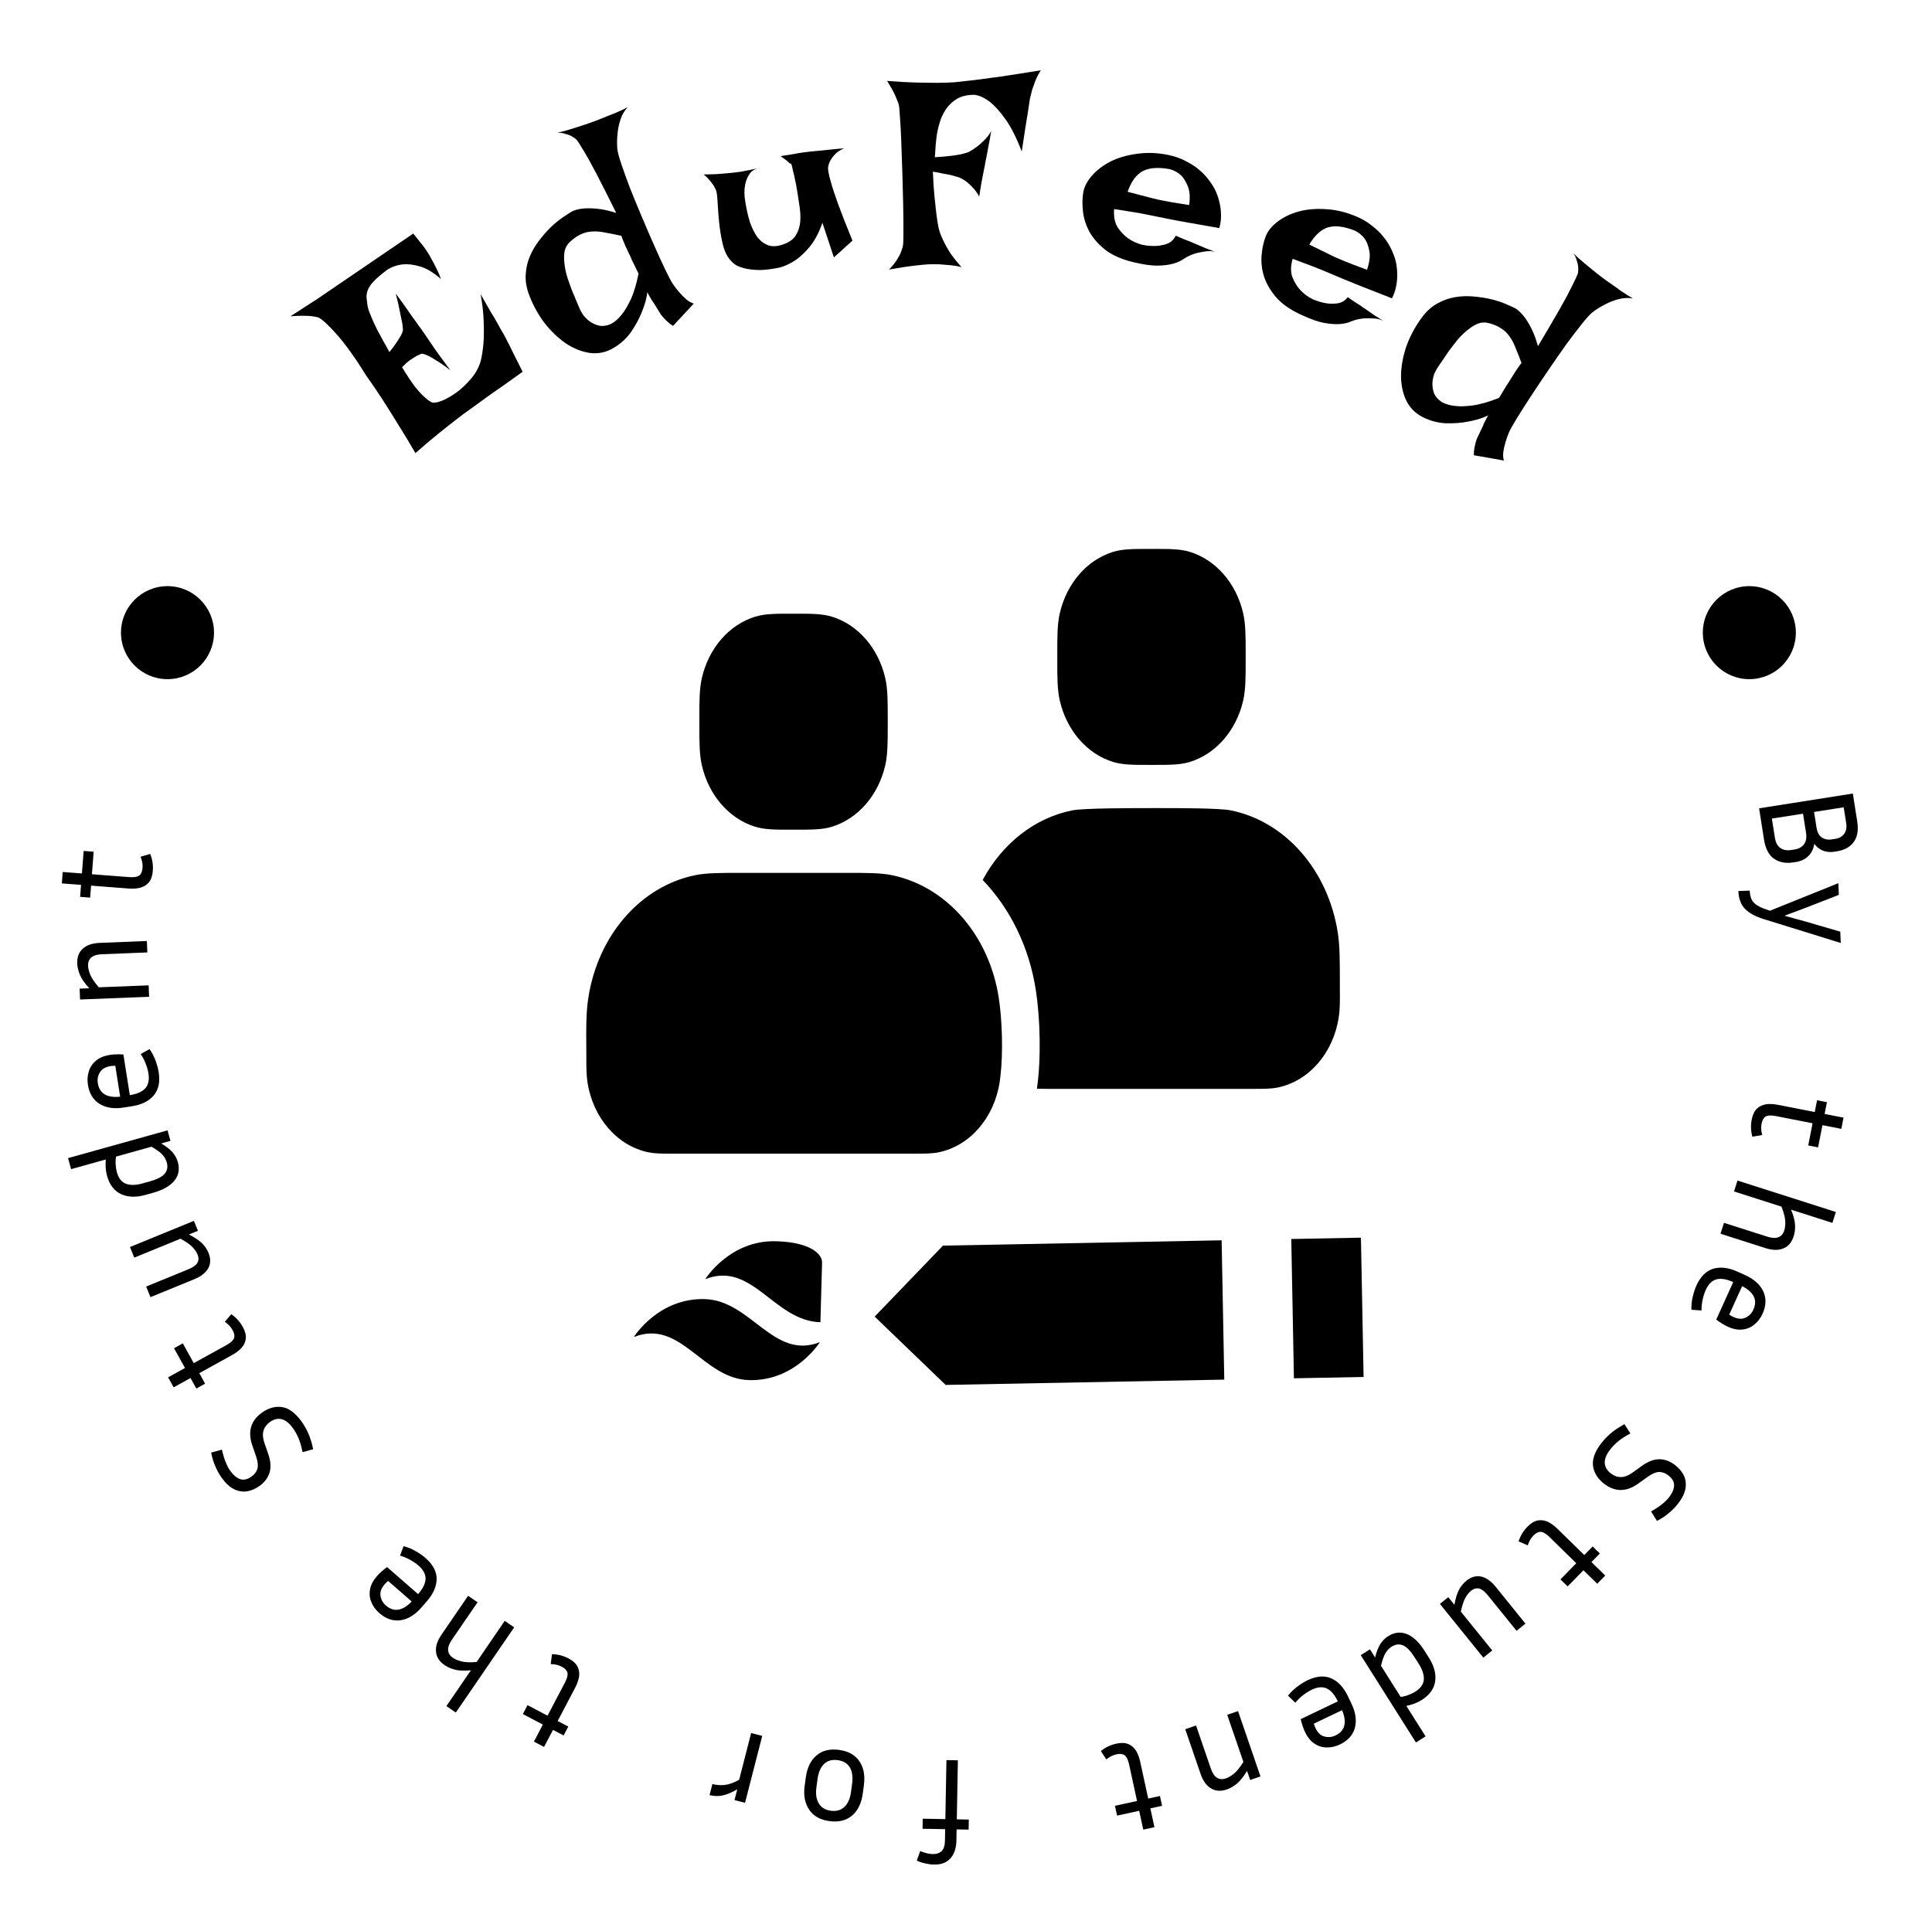 <svg width="79" height="78" viewBox="0 0 79 78" fill="none" xmlns="http://www.w3.org/2000/svg">
<path d="M11.877 12.934C12.315 12.653 12.677 12.42 12.964 12.233C13.253 12.037 13.486 11.878 13.664 11.756L14.152 11.423L16.897 9.552C16.993 9.667 17.084 9.78 17.169 9.892C17.257 9.995 17.33 10.089 17.389 10.175C17.46 10.279 17.521 10.376 17.574 10.466C17.627 10.557 17.68 10.655 17.735 10.762C17.781 10.856 17.832 10.956 17.886 11.063C17.941 11.17 17.989 11.286 18.029 11.411C17.717 11.138 17.429 10.966 17.164 10.894C16.906 10.819 16.676 10.791 16.474 10.812C16.239 10.837 16.024 10.911 15.83 11.035C15.587 11.219 15.405 11.374 15.284 11.501C15.164 11.628 15.083 11.747 15.041 11.856C14.999 11.966 14.981 12.072 14.989 12.175C14.998 12.268 15.01 12.372 15.026 12.487C15.039 12.586 15.083 12.723 15.157 12.897C15.214 13.047 15.303 13.243 15.423 13.485C15.549 13.723 15.716 14.027 15.924 14.398C16.056 14.236 16.157 14.1 16.226 13.99C16.301 13.876 16.358 13.782 16.399 13.71C16.441 13.627 16.467 13.559 16.477 13.508C16.477 13.454 16.467 13.361 16.45 13.23C16.428 13.119 16.397 12.969 16.358 12.779C16.325 12.586 16.267 12.329 16.183 12.008C16.388 12.282 16.555 12.514 16.685 12.705C16.811 12.889 16.916 13.037 17.002 13.15C17.094 13.285 17.171 13.39 17.231 13.466L17.47 13.816C17.558 13.945 17.677 14.12 17.828 14.341C17.98 14.552 18.176 14.819 18.414 15.142C18.186 14.965 17.997 14.833 17.847 14.746C17.7 14.648 17.582 14.581 17.493 14.542C17.389 14.496 17.308 14.47 17.251 14.464C17.199 14.481 17.133 14.509 17.051 14.547C16.979 14.587 16.891 14.642 16.787 14.713C16.688 14.78 16.573 14.882 16.44 15.017C16.652 15.367 16.835 15.643 16.99 15.843C17.146 16.033 17.278 16.173 17.384 16.262C17.502 16.37 17.602 16.437 17.683 16.463C17.776 16.481 17.918 16.452 18.108 16.375C18.295 16.293 18.491 16.178 18.695 16.029C18.902 15.87 19.095 15.685 19.274 15.473C19.453 15.261 19.581 15.025 19.656 14.767C19.706 14.562 19.743 14.321 19.769 14.042C19.787 13.805 19.791 13.52 19.779 13.186C19.773 12.848 19.731 12.463 19.652 12.031C19.816 12.324 19.955 12.567 20.068 12.759C20.183 12.942 20.273 13.092 20.336 13.211C20.411 13.348 20.469 13.453 20.509 13.525C20.559 13.598 20.621 13.709 20.695 13.857C20.762 13.982 20.849 14.156 20.957 14.38C21.066 14.593 21.204 14.867 21.37 15.204C21.086 15.407 20.817 15.599 20.563 15.781C20.305 15.957 20.08 16.115 19.888 16.255C19.659 16.42 19.448 16.573 19.256 16.713C19.053 16.851 18.835 17.013 18.602 17.199C18.396 17.358 18.154 17.55 17.876 17.775C17.604 17.997 17.308 18.248 16.987 18.53C16.733 18.091 16.486 17.684 16.248 17.307C16.011 16.92 15.799 16.583 15.613 16.296C15.393 15.96 15.183 15.653 14.985 15.375C14.534 14.648 14.132 14.086 13.78 13.687C13.427 13.289 13.172 13.054 13.015 12.981C12.949 12.963 12.861 12.947 12.752 12.931C12.663 12.92 12.546 12.914 12.402 12.913C12.258 12.913 12.083 12.92 11.877 12.934Z" fill="black"/>
<path d="M24.265 4.975C24.398 4.927 24.54 4.871 24.69 4.808C24.82 4.753 24.969 4.694 25.136 4.632C25.307 4.56 25.483 4.478 25.662 4.386C25.529 4.531 25.431 4.701 25.369 4.897C25.306 5.092 25.267 5.278 25.253 5.454C25.229 5.665 25.225 5.876 25.242 6.087C25.254 6.211 25.309 6.418 25.406 6.707C25.501 6.99 25.62 7.319 25.762 7.695C25.911 8.067 26.072 8.459 26.245 8.87C26.419 9.281 26.588 9.673 26.754 10.047C26.916 10.414 27.065 10.738 27.2 11.02C27.335 11.302 27.437 11.496 27.507 11.604C27.592 11.73 27.681 11.845 27.774 11.951C27.855 12.046 27.947 12.141 28.05 12.234C28.151 12.32 28.258 12.381 28.369 12.414L27.52 13.329C27.433 13.276 27.356 13.216 27.287 13.149C27.221 13.088 27.165 13.031 27.118 12.978C27.059 12.914 27.013 12.853 26.98 12.794C26.932 12.718 26.881 12.634 26.826 12.544C26.77 12.447 26.712 12.359 26.654 12.278C26.6 12.188 26.556 12.114 26.523 12.055C26.491 11.996 26.475 11.959 26.476 11.942C26.477 11.925 26.462 12.005 26.431 12.179C26.396 12.347 26.328 12.557 26.225 12.81C26.126 13.053 25.984 13.311 25.8 13.582C25.613 13.846 25.371 14.065 25.073 14.239C24.769 14.416 24.445 14.48 24.102 14.431C23.765 14.379 23.439 14.246 23.123 14.033C22.805 13.812 22.512 13.528 22.244 13.181C21.981 12.825 21.773 12.437 21.62 12.017C21.519 11.737 21.478 11.468 21.498 11.21C21.515 10.944 21.573 10.698 21.671 10.472C21.773 10.235 21.9 10.02 22.052 9.827C22.208 9.624 22.367 9.444 22.526 9.288C22.693 9.129 22.855 8.997 23.012 8.89C23.169 8.784 23.296 8.702 23.392 8.645C23.513 8.586 23.662 8.548 23.84 8.529C23.994 8.512 24.18 8.515 24.399 8.535C24.624 8.553 24.89 8.611 25.197 8.707C24.867 8.04 24.599 7.508 24.391 7.111C24.181 6.708 24.012 6.404 23.886 6.199C23.742 5.953 23.636 5.788 23.568 5.704C23.505 5.65 23.432 5.6 23.348 5.555C23.277 5.52 23.192 5.492 23.094 5.469C22.999 5.436 22.897 5.422 22.787 5.429C22.979 5.388 23.16 5.34 23.331 5.284C23.501 5.228 23.657 5.179 23.8 5.135C23.963 5.082 24.118 5.029 24.265 4.975ZM23.302 9.893C23.192 9.996 23.12 10.123 23.087 10.274C23.061 10.422 23.058 10.588 23.08 10.773C23.098 10.951 23.136 11.136 23.194 11.33C23.255 11.514 23.318 11.693 23.384 11.867C23.453 12.031 23.516 12.182 23.574 12.319C23.632 12.456 23.675 12.558 23.704 12.627C23.721 12.668 23.76 12.74 23.82 12.844C23.884 12.938 23.971 13.03 24.082 13.121C24.189 13.204 24.317 13.268 24.464 13.31C24.618 13.35 24.791 13.33 24.982 13.249C25.134 13.169 25.279 13.043 25.416 12.873C25.539 12.724 25.663 12.519 25.786 12.257C25.914 11.986 26.022 11.63 26.11 11.189C26.004 10.976 25.917 10.799 25.85 10.658C25.789 10.514 25.737 10.399 25.692 10.313C25.642 10.213 25.604 10.132 25.578 10.07L25.513 9.916C25.496 9.875 25.477 9.831 25.457 9.783C25.437 9.735 25.421 9.689 25.411 9.645C25.161 9.589 24.941 9.545 24.75 9.512C24.563 9.47 24.387 9.456 24.223 9.468C24.063 9.471 23.909 9.508 23.762 9.578C23.618 9.639 23.465 9.744 23.302 9.893Z" fill="black"/>
<path d="M28.772 7.135C28.969 7.133 29.138 7.129 29.281 7.123C29.43 7.108 29.557 7.098 29.662 7.092C29.781 7.083 29.885 7.073 29.974 7.063C30.063 7.052 30.166 7.039 30.284 7.023C30.483 6.99 30.759 6.934 31.115 6.855C30.901 6.883 30.744 6.971 30.645 7.12C30.552 7.26 30.492 7.413 30.465 7.577C30.429 7.774 30.431 7.994 30.473 8.235C30.523 8.559 30.589 8.849 30.671 9.105C30.759 9.353 30.865 9.559 30.989 9.723C31.12 9.879 31.27 9.985 31.441 10.041C31.61 10.091 31.811 10.073 32.044 9.988C32.277 9.903 32.442 9.782 32.539 9.626C32.642 9.461 32.703 9.274 32.722 9.066C32.739 8.85 32.725 8.614 32.681 8.358C32.644 8.1 32.601 7.832 32.553 7.553C32.496 7.277 32.453 7.081 32.422 6.966C32.397 6.842 32.377 6.762 32.363 6.727C32.348 6.693 32.334 6.68 32.321 6.69C32.307 6.693 32.285 6.679 32.255 6.647C32.235 6.621 32.207 6.596 32.172 6.573C32.145 6.548 32.109 6.521 32.065 6.492C32.02 6.456 31.971 6.42 31.918 6.385C32.109 6.354 32.278 6.328 32.425 6.305C32.578 6.275 32.706 6.252 32.81 6.239C32.928 6.223 33.031 6.209 33.12 6.199C33.202 6.19 33.31 6.18 33.444 6.168C33.556 6.16 33.701 6.146 33.879 6.125C34.056 6.105 34.268 6.084 34.515 6.065C34.355 6.135 34.231 6.217 34.144 6.311C34.056 6.404 33.991 6.493 33.947 6.578C33.898 6.671 33.868 6.768 33.858 6.869C33.861 6.997 33.9 7.186 33.973 7.437C34.033 7.66 34.132 7.962 34.27 8.343C34.408 8.725 34.604 9.224 34.857 9.84L34.098 10.528L33.629 9.11C33.49 9.51 33.32 9.832 33.12 10.077C32.925 10.314 32.734 10.496 32.548 10.625C32.328 10.775 32.107 10.881 31.884 10.941C31.585 11.002 31.323 11.036 31.097 11.043C30.877 11.042 30.684 11.024 30.518 10.99C30.352 10.955 30.213 10.907 30.102 10.846C29.997 10.777 29.914 10.703 29.852 10.624C29.714 10.463 29.612 10.24 29.547 9.958C29.481 9.668 29.434 9.378 29.405 9.088C29.376 8.791 29.355 8.518 29.343 8.271C29.33 8.023 29.308 7.857 29.276 7.772C29.248 7.71 29.212 7.641 29.166 7.567C29.124 7.507 29.073 7.442 29.013 7.371C28.951 7.292 28.871 7.213 28.772 7.135Z" fill="black"/>
<path d="M36.273 3.309C36.719 3.346 37.109 3.368 37.444 3.375C37.785 3.383 38.075 3.387 38.313 3.387C38.588 3.387 38.826 3.379 39.026 3.364C39.234 3.342 39.506 3.312 39.84 3.275C40.123 3.238 40.487 3.19 40.932 3.13C41.378 3.063 41.921 2.978 42.56 2.874C42.478 3 42.408 3.134 42.348 3.275C42.296 3.409 42.252 3.532 42.214 3.643C42.177 3.777 42.144 3.907 42.114 4.033C42.092 4.174 42.066 4.349 42.036 4.557C42.006 4.735 41.969 4.962 41.925 5.237C41.887 5.505 41.839 5.824 41.78 6.196C41.557 5.616 41.33 5.17 41.1 4.858C40.877 4.546 40.669 4.316 40.475 4.167C40.252 3.996 40.041 3.899 39.84 3.877C39.55 3.877 39.312 3.933 39.127 4.044C38.941 4.156 38.789 4.301 38.67 4.479C38.558 4.65 38.473 4.839 38.413 5.048C38.354 5.248 38.313 5.445 38.291 5.638C38.268 5.824 38.254 5.991 38.246 6.14C38.239 6.281 38.231 6.378 38.224 6.43C38.484 6.415 38.703 6.396 38.882 6.374C39.06 6.352 39.201 6.329 39.305 6.307C39.431 6.277 39.532 6.248 39.606 6.218C39.718 6.159 39.829 6.088 39.94 6.006C40.037 5.932 40.137 5.843 40.241 5.739C40.353 5.635 40.45 5.508 40.531 5.36C40.487 5.627 40.446 5.85 40.409 6.028C40.379 6.207 40.353 6.348 40.331 6.452C40.301 6.578 40.282 6.675 40.275 6.742C40.26 6.809 40.241 6.902 40.219 7.021C40.197 7.125 40.171 7.258 40.141 7.422C40.111 7.585 40.078 7.79 40.041 8.035C39.952 7.879 39.859 7.753 39.762 7.656C39.666 7.552 39.576 7.47 39.495 7.411C39.398 7.344 39.305 7.292 39.216 7.255C39.119 7.225 39.015 7.195 38.904 7.165C38.807 7.143 38.692 7.121 38.558 7.099C38.432 7.069 38.294 7.043 38.146 7.021C38.161 7.422 38.183 7.767 38.213 8.057C38.242 8.34 38.268 8.577 38.291 8.771C38.32 8.994 38.35 9.179 38.38 9.328C38.417 9.477 38.476 9.636 38.558 9.807C38.625 9.956 38.718 10.127 38.837 10.32C38.963 10.506 39.123 10.707 39.316 10.922C39.168 10.885 39.011 10.859 38.848 10.844C38.684 10.829 38.54 10.818 38.413 10.81C38.257 10.803 38.109 10.803 37.967 10.81C37.819 10.818 37.655 10.833 37.477 10.855C37.328 10.87 37.157 10.892 36.964 10.922C36.771 10.952 36.567 10.985 36.351 11.022C36.477 10.896 36.581 10.77 36.663 10.643C36.745 10.517 36.804 10.405 36.842 10.309C36.886 10.197 36.916 10.09 36.931 9.986C36.938 9.896 36.942 9.703 36.942 9.406C36.942 9.101 36.938 8.748 36.931 8.347C36.923 7.938 36.912 7.507 36.897 7.054C36.882 6.601 36.868 6.177 36.853 5.783C36.838 5.382 36.819 5.04 36.797 4.758C36.782 4.475 36.764 4.304 36.741 4.245C36.712 4.171 36.678 4.085 36.641 3.989C36.581 3.833 36.459 3.606 36.273 3.309Z" fill="black"/>
<path d="M46.695 10.008C46.899 10.05 47.093 10.066 47.276 10.058C47.429 10.051 47.579 10.02 47.727 9.967C47.883 9.907 48 9.798 48.077 9.64C48.217 9.698 48.336 9.749 48.433 9.791C48.532 9.826 48.617 9.859 48.687 9.888C48.762 9.926 48.828 9.954 48.885 9.974C48.941 10 49.007 10.028 49.084 10.059C49.154 10.088 49.238 10.124 49.335 10.167C49.442 10.204 49.565 10.251 49.704 10.31C49.598 10.273 49.483 10.261 49.359 10.274C49.242 10.288 49.129 10.307 49.018 10.33C48.891 10.358 48.769 10.397 48.653 10.45C48.578 10.48 48.489 10.53 48.383 10.6C48.286 10.671 48.152 10.731 47.983 10.78C47.814 10.83 47.596 10.858 47.329 10.864C47.071 10.865 46.747 10.819 46.357 10.725C45.886 10.614 45.506 10.45 45.217 10.233C44.928 10.008 44.709 9.762 44.558 9.497C44.408 9.224 44.317 8.944 44.284 8.657C44.251 8.37 44.255 8.109 44.294 7.874C44.334 7.64 44.453 7.41 44.65 7.184C44.847 6.959 45.098 6.767 45.403 6.608C45.715 6.452 46.074 6.346 46.48 6.292C46.886 6.23 47.315 6.244 47.767 6.336C48.029 6.389 48.263 6.47 48.468 6.58C48.682 6.684 48.87 6.805 49.032 6.944C49.2 7.084 49.341 7.234 49.453 7.393C49.566 7.545 49.657 7.696 49.725 7.846C49.792 8.004 49.842 8.165 49.877 8.332C49.909 8.475 49.926 8.633 49.928 8.808C49.931 8.983 49.907 9.157 49.857 9.328C49.301 9.231 48.851 9.151 48.507 9.09C48.17 9.029 47.907 8.98 47.718 8.941L47.226 8.842L46.855 8.767C46.724 8.74 46.552 8.71 46.339 8.674C46.126 8.639 45.865 8.597 45.557 8.55C45.534 8.849 45.58 9.093 45.693 9.283C45.815 9.467 45.952 9.616 46.103 9.729C46.275 9.855 46.472 9.948 46.695 10.008ZM46.109 7.843C46.339 7.905 46.53 7.955 46.681 7.993C46.84 8.032 46.97 8.066 47.07 8.094C47.178 8.123 47.265 8.145 47.33 8.158L47.604 8.213C47.786 8.25 48.127 8.308 48.626 8.386C48.669 8.061 48.649 7.803 48.567 7.612C48.491 7.422 48.4 7.275 48.292 7.17C48.164 7.053 48.014 6.969 47.842 6.92C47.367 6.831 46.994 6.858 46.723 7C46.459 7.144 46.254 7.425 46.109 7.843Z" fill="black"/>
<path d="M53.682 12.24C53.874 12.321 54.061 12.376 54.242 12.404C54.394 12.427 54.547 12.427 54.702 12.404C54.867 12.377 55.003 12.293 55.11 12.153C55.236 12.238 55.342 12.311 55.429 12.372C55.519 12.426 55.596 12.474 55.658 12.517C55.725 12.569 55.784 12.61 55.836 12.64C55.885 12.677 55.944 12.718 56.014 12.763C56.077 12.806 56.152 12.858 56.239 12.919C56.336 12.976 56.447 13.047 56.572 13.132C56.475 13.075 56.365 13.04 56.241 13.028C56.124 13.019 56.009 13.015 55.895 13.016C55.766 13.018 55.639 13.033 55.514 13.061C55.435 13.076 55.337 13.107 55.22 13.155C55.11 13.205 54.967 13.238 54.792 13.252C54.616 13.267 54.397 13.251 54.134 13.205C53.881 13.155 53.573 13.045 53.209 12.875C52.77 12.674 52.429 12.438 52.189 12.167C51.951 11.889 51.784 11.605 51.689 11.315C51.596 11.018 51.562 10.726 51.587 10.438C51.612 10.15 51.667 9.895 51.752 9.673C51.838 9.451 52 9.249 52.238 9.067C52.476 8.885 52.76 8.746 53.09 8.652C53.427 8.56 53.8 8.527 54.208 8.554C54.619 8.574 55.036 8.674 55.461 8.853C55.707 8.957 55.92 9.083 56.1 9.231C56.289 9.375 56.449 9.531 56.58 9.699C56.717 9.87 56.825 10.045 56.904 10.223C56.984 10.394 57.044 10.56 57.081 10.721C57.115 10.889 57.132 11.057 57.133 11.227C57.136 11.373 57.122 11.533 57.089 11.705C57.057 11.877 57 12.042 56.917 12.2C56.391 11.995 55.965 11.827 55.64 11.699C55.322 11.573 55.075 11.472 54.896 11.397L54.434 11.202L54.085 11.055C53.962 11.003 53.799 10.939 53.598 10.862C53.396 10.785 53.149 10.693 52.856 10.585C52.774 10.874 52.77 11.122 52.844 11.33C52.927 11.535 53.032 11.708 53.157 11.85C53.301 12.007 53.476 12.137 53.682 12.24ZM53.537 10.002C53.751 10.108 53.928 10.194 54.069 10.262C54.216 10.332 54.337 10.391 54.43 10.438C54.529 10.488 54.61 10.527 54.672 10.552L54.929 10.661C55.1 10.733 55.423 10.857 55.897 11.033C56.003 10.723 56.035 10.466 55.992 10.262C55.956 10.061 55.895 9.899 55.81 9.774C55.708 9.634 55.578 9.523 55.419 9.44C54.971 9.259 54.6 9.212 54.306 9.297C54.018 9.386 53.762 9.621 53.537 10.002Z" fill="black"/>
<path d="M65.517 11.351C65.629 11.436 65.753 11.525 65.888 11.617C66.005 11.697 66.135 11.79 66.278 11.897C66.431 12.001 66.595 12.104 66.769 12.205C66.576 12.172 66.38 12.182 66.182 12.236C65.983 12.289 65.806 12.357 65.651 12.44C65.46 12.535 65.281 12.647 65.112 12.775C65.015 12.852 64.871 13.011 64.681 13.25C64.495 13.483 64.283 13.761 64.044 14.084C63.812 14.411 63.571 14.759 63.319 15.128C63.068 15.496 62.831 15.851 62.606 16.193C62.387 16.529 62.195 16.83 62.031 17.096C61.868 17.362 61.76 17.554 61.707 17.671C61.648 17.811 61.599 17.948 61.56 18.084C61.524 18.203 61.495 18.331 61.473 18.469C61.455 18.601 61.462 18.723 61.494 18.834L60.266 18.617C60.263 18.516 60.271 18.419 60.29 18.324C60.306 18.235 60.323 18.157 60.342 18.09C60.364 18.005 60.39 17.933 60.422 17.874C60.46 17.792 60.502 17.704 60.548 17.609C60.599 17.509 60.642 17.413 60.678 17.32C60.724 17.226 60.763 17.149 60.795 17.089C60.826 17.03 60.849 16.996 60.864 16.988C60.878 16.98 60.804 17.01 60.64 17.079C60.481 17.141 60.267 17.197 59.998 17.248C59.74 17.297 59.447 17.318 59.12 17.31C58.796 17.296 58.481 17.212 58.173 17.056C57.859 16.896 57.63 16.659 57.485 16.344C57.346 16.033 57.281 15.687 57.289 15.306C57.301 14.919 57.38 14.519 57.527 14.106C57.684 13.691 57.897 13.306 58.166 12.95C58.346 12.713 58.55 12.533 58.778 12.409C59.01 12.28 59.248 12.194 59.492 12.154C59.746 12.111 59.995 12.101 60.24 12.124C60.496 12.146 60.732 12.181 60.95 12.231C61.174 12.285 61.374 12.348 61.548 12.422C61.723 12.496 61.86 12.559 61.961 12.609C62.075 12.678 62.188 12.783 62.3 12.922C62.398 13.043 62.498 13.2 62.599 13.395C62.706 13.594 62.802 13.848 62.887 14.159C63.269 13.519 63.57 13.005 63.791 12.616C64.015 12.22 64.179 11.914 64.283 11.697C64.411 11.442 64.492 11.264 64.526 11.161C64.537 11.079 64.539 10.99 64.532 10.895C64.523 10.817 64.501 10.73 64.467 10.635C64.443 10.538 64.399 10.444 64.334 10.355C64.472 10.495 64.611 10.621 64.75 10.734C64.889 10.846 65.016 10.951 65.13 11.047C65.263 11.155 65.392 11.257 65.517 11.351ZM60.863 13.21C60.717 13.173 60.572 13.182 60.427 13.236C60.288 13.295 60.147 13.383 60.003 13.501C59.864 13.613 59.729 13.745 59.597 13.899C59.476 14.05 59.36 14.2 59.249 14.35C59.149 14.497 59.057 14.632 58.973 14.755C58.889 14.878 58.827 14.97 58.785 15.031C58.76 15.068 58.72 15.14 58.665 15.246C58.621 15.351 58.591 15.474 58.575 15.616C58.563 15.752 58.579 15.894 58.623 16.04C58.673 16.191 58.784 16.326 58.956 16.443C59.105 16.527 59.289 16.58 59.507 16.603C59.699 16.626 59.938 16.618 60.225 16.58C60.522 16.539 60.88 16.437 61.298 16.272C61.419 16.067 61.521 15.898 61.603 15.765C61.691 15.636 61.759 15.53 61.807 15.446C61.864 15.35 61.911 15.274 61.949 15.219L62.043 15.08C62.068 15.044 62.095 15.004 62.125 14.961C62.154 14.918 62.184 14.88 62.215 14.847C62.127 14.607 62.045 14.398 61.968 14.22C61.902 14.04 61.819 13.885 61.72 13.754C61.63 13.621 61.516 13.511 61.377 13.426C61.248 13.338 61.077 13.266 60.863 13.21Z" fill="black"/>
<path d="M71.93 33.057L75.763 32.453L75.941 33.581C75.999 33.949 75.951 34.234 75.798 34.435C75.649 34.64 75.424 34.766 75.124 34.813L75 34.833C74.834 34.859 74.682 34.844 74.542 34.789C74.402 34.734 74.284 34.641 74.186 34.51C74.154 34.719 74.072 34.886 73.941 35.011C73.815 35.138 73.65 35.218 73.448 35.25L73.324 35.27C73.015 35.318 72.753 35.267 72.537 35.116C72.325 34.968 72.189 34.705 72.129 34.325L71.93 33.057ZM75.49 33.652L75.389 33.015L74.177 33.206L74.278 33.843C74.307 34.031 74.376 34.164 74.485 34.243C74.598 34.326 74.739 34.354 74.908 34.327L75.044 34.306C75.209 34.28 75.331 34.21 75.41 34.098C75.493 33.989 75.519 33.84 75.49 33.652ZM73.849 34.055L73.726 33.277L72.452 33.477L72.575 34.255C72.606 34.454 72.68 34.595 72.797 34.677C72.914 34.762 73.063 34.791 73.244 34.762L73.379 34.741C73.552 34.714 73.681 34.642 73.767 34.524C73.853 34.41 73.88 34.254 73.849 34.055Z" fill="black"/>
<path d="M72.117 37.587C71.77 37.479 71.515 37.339 71.352 37.166C71.185 36.998 71.096 36.756 71.083 36.44L71.545 36.422C71.554 36.551 71.575 36.66 71.609 36.751C71.644 36.844 71.71 36.925 71.808 36.994C71.902 37.066 72.042 37.133 72.227 37.194L72.372 37.246L75.171 36.118L75.19 36.597L73.835 37.125L72.968 37.45L73.857 37.695L75.25 38.102L75.269 38.564L72.117 37.587Z" fill="black"/>
<path d="M71.654 46.485C71.591 46.255 71.582 46.023 71.628 45.788C71.667 45.586 71.739 45.435 71.844 45.336C71.948 45.239 72.074 45.181 72.221 45.159C72.368 45.141 72.526 45.149 72.694 45.182L74.206 45.477L74.3 44.996L74.704 45.074L74.609 45.556L75.382 45.707L75.293 46.166L74.52 46.015L74.342 46.923L73.939 46.844L74.116 45.937L72.621 45.644C72.427 45.606 72.286 45.612 72.199 45.661C72.115 45.714 72.059 45.81 72.032 45.948C72.019 46.015 72.013 46.086 72.014 46.16C72.018 46.238 72.032 46.324 72.057 46.418L71.654 46.485Z" fill="black"/>
<path d="M72.96 50.318C72.993 50.216 73.005 50.088 72.999 49.934C72.991 49.784 72.94 49.588 72.845 49.346L70.904 48.726L71.047 48.28L75.07 49.566L74.927 50.011L73.237 49.471C73.336 49.711 73.39 49.916 73.4 50.086C73.409 50.257 73.39 50.415 73.344 50.56C73.264 50.81 73.124 50.975 72.922 51.054C72.724 51.139 72.479 51.135 72.189 51.042L70.352 50.455L70.494 50.009L72.267 50.575C72.636 50.693 72.868 50.607 72.96 50.318Z" fill="black"/>
<path d="M69.162 53.563C69.157 53.373 69.176 53.193 69.219 53.025C69.258 52.855 69.308 52.704 69.368 52.572C69.536 52.201 69.767 51.972 70.062 51.884C70.355 51.8 70.685 51.841 71.052 52.008L71.364 52.149C71.721 52.311 71.966 52.53 72.099 52.808C72.231 53.089 72.221 53.396 72.07 53.729C71.99 53.905 71.881 54.05 71.742 54.163C71.605 54.28 71.444 54.349 71.26 54.37C71.076 54.396 70.872 54.357 70.647 54.255C70.502 54.189 70.345 54.093 70.177 53.967L70.872 52.433L70.861 52.428C70.598 52.309 70.374 52.273 70.191 52.319C70.005 52.368 69.857 52.514 69.747 52.757C69.697 52.868 69.656 52.995 69.624 53.14C69.591 53.287 69.574 53.439 69.575 53.594L69.162 53.563ZM71.696 53.559C71.787 53.358 71.79 53.176 71.706 53.012C71.623 52.853 71.466 52.715 71.236 52.598L70.708 53.763C70.765 53.801 70.822 53.833 70.877 53.858C71.071 53.946 71.239 53.955 71.379 53.885C71.521 53.82 71.627 53.711 71.696 53.559Z" fill="black"/>
<path d="M65.835 59.287C65.688 59.477 65.616 59.654 65.618 59.819C65.623 59.987 65.706 60.132 65.865 60.255C65.998 60.358 66.137 60.408 66.283 60.406C66.427 60.406 66.585 60.345 66.756 60.223L67.147 59.941C67.393 59.766 67.628 59.678 67.85 59.677C68.075 59.678 68.29 59.757 68.495 59.916C68.651 60.037 68.769 60.176 68.849 60.334C68.927 60.495 68.951 60.672 68.921 60.866C68.889 61.063 68.787 61.272 68.615 61.495C68.51 61.63 68.385 61.758 68.241 61.877C68.099 61.998 67.936 62.105 67.753 62.199L67.512 61.811C67.687 61.715 67.833 61.619 67.951 61.523C68.07 61.432 68.17 61.334 68.251 61.228C68.384 61.057 68.452 60.895 68.454 60.743C68.457 60.596 68.377 60.459 68.215 60.334C68.097 60.243 67.973 60.198 67.843 60.198C67.716 60.201 67.564 60.264 67.387 60.387L66.996 60.668C66.507 61.021 66.038 61.024 65.589 60.677C65.331 60.477 65.18 60.236 65.139 59.954C65.101 59.674 65.215 59.361 65.483 59.015C65.592 58.873 65.725 58.736 65.882 58.602C66.039 58.473 66.22 58.354 66.426 58.243L66.666 58.623C66.47 58.727 66.308 58.831 66.18 58.934C66.05 59.04 65.935 59.158 65.835 59.287Z" fill="black"/>
<path d="M62.096 63.035C62.169 62.808 62.289 62.609 62.456 62.438C62.6 62.291 62.743 62.205 62.886 62.179C63.025 62.156 63.163 62.176 63.298 62.239C63.43 62.305 63.558 62.398 63.68 62.517L64.781 63.595L65.125 63.245L65.418 63.532L65.075 63.883L65.638 64.434L65.311 64.768L64.748 64.217L64.101 64.878L63.807 64.591L64.454 63.93L63.365 62.864C63.224 62.725 63.103 62.653 63.004 62.646C62.904 62.644 62.805 62.694 62.706 62.794C62.659 62.843 62.615 62.899 62.575 62.961C62.535 63.029 62.5 63.108 62.469 63.2L62.096 63.035Z" fill="black"/>
<path d="M59.22 65.318L59.471 65.629C59.517 65.371 59.579 65.167 59.658 65.015C59.738 64.867 59.839 64.744 59.961 64.646C60.156 64.488 60.357 64.431 60.563 64.474C60.772 64.521 60.971 64.661 61.16 64.895L62.376 66.4L62.012 66.694L60.839 65.242C60.715 65.088 60.596 64.996 60.483 64.965C60.369 64.939 60.258 64.971 60.148 65.059C60.065 65.126 59.989 65.222 59.919 65.347C59.849 65.473 59.787 65.659 59.733 65.908L61.018 67.497L60.654 67.791L58.878 65.594L59.22 65.318Z" fill="black"/>
<path d="M56.018 67.451L56.228 67.784C56.287 67.549 56.359 67.364 56.444 67.229C56.529 67.099 56.636 66.993 56.764 66.912C57.018 66.752 57.276 66.724 57.536 66.83C57.793 66.937 58.031 67.165 58.25 67.512L58.427 67.792C58.641 68.13 58.727 68.451 58.685 68.757C58.641 69.064 58.458 69.319 58.136 69.522C58.043 69.581 57.943 69.63 57.838 69.67C57.732 69.71 57.622 69.741 57.506 69.765L58.292 71.01L57.897 71.26L55.641 67.689L56.018 67.451ZM57.84 67.772C57.682 67.521 57.526 67.36 57.374 67.29C57.22 67.225 57.065 67.242 56.907 67.341C56.814 67.4 56.732 67.484 56.66 67.592C56.591 67.703 56.528 67.88 56.47 68.124L57.274 69.398C57.394 69.381 57.502 69.353 57.599 69.314C57.699 69.278 57.79 69.234 57.873 69.181C58.092 69.043 58.208 68.878 58.221 68.685C58.231 68.494 58.163 68.283 58.017 68.051L57.84 67.772Z" fill="black"/>
<path d="M52.668 69.346C52.786 69.196 52.916 69.071 53.057 68.969C53.197 68.864 53.332 68.781 53.462 68.718C53.83 68.542 54.154 68.515 54.436 68.638C54.715 68.761 54.942 69.005 55.116 69.369L55.264 69.677C55.433 70.031 55.48 70.357 55.404 70.655C55.324 70.955 55.119 71.184 54.79 71.342C54.615 71.425 54.438 71.466 54.259 71.463C54.079 71.465 53.911 71.415 53.756 71.312C53.6 71.214 53.468 71.053 53.361 70.83C53.292 70.686 53.233 70.511 53.186 70.306L54.704 69.579L54.699 69.569C54.574 69.308 54.426 69.136 54.256 69.053C54.082 68.972 53.875 68.989 53.635 69.104C53.525 69.157 53.411 69.228 53.294 69.318C53.174 69.409 53.064 69.515 52.965 69.634L52.668 69.346ZM54.612 70.971C54.811 70.876 54.931 70.738 54.971 70.558C55.01 70.384 54.978 70.177 54.877 69.939L53.724 70.492C53.743 70.558 53.766 70.619 53.792 70.674C53.885 70.866 54.007 70.981 54.159 71.017C54.31 71.059 54.461 71.043 54.612 70.971Z" fill="black"/>
<path d="M50.132 72.728C50.233 72.694 50.343 72.628 50.463 72.531C50.578 72.434 50.705 72.276 50.843 72.056L50.181 70.129L50.624 69.977L51.541 72.649L51.12 72.794L50.992 72.421C50.857 72.648 50.723 72.819 50.589 72.934C50.452 73.049 50.311 73.132 50.167 73.181C49.919 73.266 49.703 73.252 49.519 73.138C49.332 73.029 49.19 72.831 49.091 72.543L48.465 70.718L48.907 70.566L49.511 72.326C49.638 72.693 49.844 72.827 50.132 72.728Z" fill="black"/>
<path d="M45.015 71.61C45.201 71.46 45.411 71.36 45.645 71.309C45.846 71.265 46.013 71.272 46.145 71.329C46.275 71.386 46.379 71.478 46.457 71.605C46.532 71.733 46.587 71.881 46.623 72.048L46.951 73.554L47.431 73.449L47.518 73.851L47.038 73.955L47.206 74.725L46.749 74.824L46.581 74.055L45.678 74.251L45.59 73.85L46.494 73.653L46.17 72.164C46.128 71.971 46.067 71.844 45.987 71.784C45.905 71.727 45.795 71.714 45.658 71.744C45.591 71.759 45.524 71.781 45.456 71.811C45.386 71.846 45.312 71.893 45.236 71.953L45.015 71.61Z" fill="black"/>
<path d="M37.731 74.378L38.656 74.395L38.7 71.981L39.168 71.99L39.124 74.404L39.614 74.413L39.607 74.824L39.116 74.815L39.108 75.283C39.104 75.458 39.073 75.619 39.013 75.766C38.949 75.917 38.85 76.037 38.715 76.126C38.58 76.215 38.403 76.257 38.182 76.253C38.072 76.251 37.956 76.236 37.835 76.207C37.71 76.181 37.594 76.143 37.489 76.092L37.627 75.701C37.82 75.78 37.988 75.821 38.133 75.824C38.293 75.827 38.417 75.785 38.506 75.7C38.592 75.614 38.636 75.474 38.639 75.28L38.648 74.806L37.724 74.789L37.731 74.378Z" fill="black"/>
<path d="M32.903 73.032L32.949 72.693C33.003 72.293 33.149 71.992 33.388 71.79C33.623 71.588 33.93 71.513 34.311 71.564C34.688 71.615 34.965 71.77 35.141 72.028C35.317 72.286 35.378 72.615 35.324 73.015L35.278 73.354C35.225 73.746 35.081 74.043 34.846 74.246C34.607 74.451 34.297 74.528 33.916 74.477C33.535 74.425 33.259 74.269 33.087 74.007C32.911 73.749 32.849 73.424 32.903 73.032ZM33.383 73.097C33.347 73.365 33.379 73.582 33.479 73.749C33.579 73.92 33.744 74.021 33.974 74.053C34.2 74.083 34.386 74.03 34.531 73.892C34.672 73.758 34.761 73.556 34.797 73.289L34.843 72.95C34.881 72.671 34.85 72.447 34.75 72.28C34.646 72.112 34.481 72.013 34.255 71.983C34.025 71.951 33.839 72.003 33.698 72.138C33.557 72.272 33.467 72.479 33.429 72.758L33.383 73.097Z" fill="black"/>
<path d="M29.13 72.961C29.296 73.003 29.466 73.015 29.64 72.997C29.809 72.978 30.004 72.908 30.224 72.787L30.714 70.875L31.168 70.991L30.465 73.727L30.034 73.617L30.148 73.174C29.913 73.311 29.708 73.396 29.534 73.43C29.357 73.463 29.183 73.457 29.014 73.414L29.13 72.961Z" fill="black"/>
<path d="M22.57 67.648C22.809 67.653 23.034 67.711 23.246 67.823C23.428 67.918 23.552 68.031 23.617 68.16C23.679 68.287 23.699 68.424 23.678 68.572C23.652 68.718 23.6 68.867 23.52 69.018L22.804 70.382L23.238 70.611L23.047 70.974L22.613 70.746L22.246 71.443L21.832 71.225L22.198 70.528L21.38 70.098L21.571 69.734L22.389 70.164L23.098 68.816C23.19 68.64 23.225 68.504 23.203 68.407C23.177 68.311 23.101 68.23 22.976 68.165C22.916 68.133 22.85 68.107 22.779 68.087C22.702 68.068 22.616 68.057 22.519 68.053L22.57 67.648Z" fill="black"/>
<path d="M18.524 67.8C18.612 67.861 18.731 67.909 18.88 67.947C19.026 67.983 19.229 67.99 19.488 67.969L20.639 66.287L21.025 66.552L18.639 70.037L18.253 69.773L19.256 68.308C18.998 68.334 18.786 68.328 18.619 68.287C18.453 68.247 18.307 68.184 18.182 68.099C17.965 67.95 17.848 67.768 17.829 67.553C17.805 67.338 17.879 67.105 18.051 66.854L19.141 65.262L19.527 65.527L18.476 67.062C18.257 67.382 18.273 67.628 18.524 67.8Z" fill="black"/>
<path d="M16.504 63.231C16.688 63.281 16.855 63.35 17.004 63.44C17.155 63.526 17.286 63.617 17.395 63.712C17.702 63.979 17.855 64.267 17.855 64.574C17.851 64.879 17.717 65.184 17.452 65.488L17.227 65.746C16.97 66.042 16.689 66.213 16.385 66.261C16.078 66.307 15.787 66.209 15.511 65.969C15.365 65.842 15.258 65.696 15.19 65.531C15.117 65.366 15.097 65.192 15.13 65.009C15.158 64.826 15.253 64.642 15.415 64.455C15.52 64.335 15.657 64.212 15.827 64.087L17.096 65.193L17.104 65.184C17.294 64.966 17.393 64.762 17.401 64.573C17.407 64.381 17.309 64.198 17.109 64.023C17.017 63.943 16.906 63.867 16.777 63.795C16.645 63.72 16.505 63.661 16.357 63.618L16.504 63.231ZM15.781 65.66C15.948 65.805 16.122 65.86 16.302 65.826C16.478 65.792 16.655 65.682 16.834 65.494L15.87 64.654C15.816 64.699 15.769 64.744 15.729 64.79C15.589 64.95 15.533 65.108 15.56 65.262C15.581 65.417 15.655 65.55 15.781 65.66Z" fill="black"/>
<path d="M11.975 58.402C11.835 58.207 11.686 58.087 11.527 58.042C11.365 57.998 11.203 58.036 11.039 58.153C10.902 58.251 10.815 58.37 10.775 58.51C10.733 58.648 10.746 58.816 10.814 59.016L10.972 59.471C11.069 59.757 11.086 60.007 11.024 60.22C10.958 60.436 10.82 60.619 10.61 60.77C10.449 60.885 10.281 60.958 10.107 60.989C9.931 61.017 9.754 60.989 9.577 60.906C9.398 60.819 9.226 60.661 9.062 60.432C8.963 60.293 8.877 60.137 8.804 59.964C8.729 59.793 8.672 59.607 8.635 59.404L9.076 59.285C9.118 59.48 9.167 59.648 9.226 59.788C9.279 59.928 9.345 60.052 9.422 60.16C9.549 60.336 9.684 60.447 9.829 60.493C9.969 60.538 10.123 60.501 10.29 60.381C10.41 60.295 10.489 60.189 10.526 60.064C10.56 59.942 10.543 59.778 10.476 59.574L10.319 59.118C10.121 58.548 10.253 58.098 10.714 57.768C10.98 57.578 11.254 57.503 11.536 57.544C11.815 57.587 12.082 57.787 12.337 58.143C12.441 58.288 12.535 58.455 12.618 58.643C12.696 58.831 12.759 59.039 12.805 59.267L12.372 59.388C12.329 59.171 12.277 58.986 12.214 58.834C12.15 58.679 12.07 58.535 11.975 58.402Z" fill="black"/>
<path d="M9.457 53.745C9.653 53.88 9.81 54.052 9.926 54.262C10.025 54.442 10.067 54.603 10.051 54.747C10.033 54.888 9.974 55.013 9.875 55.125C9.774 55.233 9.648 55.328 9.498 55.411L8.15 56.157L8.387 56.587L8.028 56.785L7.79 56.356L7.101 56.737L6.874 56.328L7.564 55.946L7.116 55.137L7.476 54.938L7.923 55.747L9.257 55.01C9.43 54.914 9.534 54.82 9.569 54.726C9.6 54.631 9.581 54.522 9.512 54.399C9.479 54.339 9.439 54.281 9.39 54.225C9.337 54.168 9.271 54.111 9.192 54.055L9.457 53.745Z" fill="black"/>
<path d="M8.095 50.335L7.725 50.486C7.958 50.605 8.136 50.723 8.259 50.841C8.378 50.961 8.467 51.093 8.526 51.237C8.621 51.47 8.618 51.679 8.518 51.864C8.413 52.051 8.222 52.201 7.944 52.315L6.153 53.048L5.976 52.615L7.703 51.908C7.886 51.833 8.009 51.745 8.071 51.646C8.128 51.545 8.13 51.429 8.076 51.298C8.036 51.2 7.966 51.099 7.866 50.996C7.766 50.893 7.605 50.78 7.382 50.658L5.491 51.432L5.314 50.999L7.928 49.928L8.095 50.335Z" fill="black"/>
<path d="M6.97 46.656L6.59 46.762C6.799 46.885 6.955 47.007 7.06 47.128C7.16 47.246 7.231 47.379 7.272 47.525C7.353 47.815 7.305 48.069 7.129 48.288C6.952 48.503 6.666 48.666 6.27 48.777L5.952 48.866C5.567 48.974 5.234 48.964 4.954 48.837C4.672 48.706 4.48 48.457 4.378 48.091C4.348 47.985 4.33 47.875 4.322 47.763C4.314 47.65 4.316 47.535 4.326 47.418L2.908 47.814L2.782 47.363L6.85 46.227L6.97 46.656ZM6.14 48.31C6.426 48.23 6.624 48.127 6.735 48.001C6.841 47.873 6.87 47.719 6.819 47.539C6.79 47.433 6.733 47.33 6.65 47.231C6.564 47.133 6.412 47.021 6.195 46.896L4.744 47.301C4.726 47.421 4.722 47.533 4.731 47.637C4.737 47.742 4.753 47.842 4.779 47.937C4.849 48.186 4.974 48.345 5.155 48.413C5.335 48.477 5.557 48.472 5.821 48.399L6.14 48.31Z" fill="black"/>
<path d="M6.115 42.904C6.224 43.06 6.307 43.22 6.364 43.384C6.424 43.548 6.466 43.702 6.488 43.844C6.552 44.246 6.484 44.565 6.286 44.8C6.088 45.032 5.789 45.179 5.391 45.242L5.053 45.295C4.666 45.356 4.34 45.307 4.076 45.148C3.812 44.986 3.651 44.724 3.595 44.363C3.565 44.172 3.576 43.991 3.631 43.82C3.68 43.647 3.777 43.501 3.92 43.382C4.058 43.26 4.25 43.18 4.494 43.141C4.652 43.117 4.836 43.111 5.046 43.124L5.308 44.787L5.319 44.785C5.605 44.74 5.812 44.648 5.94 44.508C6.068 44.365 6.111 44.162 6.069 43.899C6.051 43.778 6.015 43.649 5.962 43.511C5.909 43.369 5.84 43.234 5.754 43.105L6.115 42.904ZM4.001 44.299C4.035 44.517 4.132 44.672 4.293 44.762C4.449 44.849 4.656 44.878 4.913 44.849L4.715 43.586C4.645 43.586 4.58 43.59 4.52 43.599C4.31 43.633 4.165 43.717 4.086 43.853C4.003 43.985 3.975 44.134 4.001 44.299Z" fill="black"/>
<path d="M3.602 39.504C3.606 39.61 3.638 39.735 3.697 39.877C3.756 40.016 3.871 40.182 4.042 40.377L6.078 40.297L6.097 40.764L3.274 40.876L3.256 40.431L3.65 40.416C3.471 40.221 3.345 40.043 3.274 39.883C3.203 39.718 3.164 39.559 3.158 39.407C3.148 39.145 3.224 38.942 3.385 38.798C3.543 38.651 3.774 38.572 4.078 38.56L6.006 38.483L6.025 38.951L4.165 39.025C3.778 39.04 3.59 39.2 3.602 39.504Z" fill="black"/>
<path d="M6.141 34.923C6.231 35.143 6.267 35.373 6.249 35.612C6.233 35.817 6.179 35.975 6.086 36.086C5.994 36.194 5.876 36.267 5.732 36.305C5.588 36.34 5.431 36.351 5.26 36.337L3.724 36.219L3.686 36.709L3.276 36.678L3.314 36.188L2.529 36.128L2.564 35.661L3.35 35.721L3.42 34.8L3.83 34.831L3.759 35.753L5.279 35.87C5.476 35.885 5.615 35.863 5.696 35.804C5.773 35.742 5.817 35.64 5.828 35.5C5.833 35.431 5.831 35.361 5.821 35.287C5.808 35.21 5.784 35.126 5.749 35.036L6.141 34.923Z" fill="black"/>
<circle cx="6.849" cy="25.873" r="1.902" fill="black"/>
<circle cx="71.531" cy="25.873" r="1.902" fill="black"/>
<path fill-rule="evenodd" clip-rule="evenodd" d="M45.516 22.569C45.91 22.448 46.365 22.448 46.978 22.449H47.19C47.803 22.448 48.258 22.448 48.652 22.569C49.715 22.896 50.546 23.848 50.831 25.067C50.936 25.519 50.936 26.041 50.936 26.743V26.986C50.936 27.689 50.936 28.211 50.831 28.663C50.546 29.882 49.715 30.834 48.652 31.161C48.258 31.282 47.803 31.282 47.19 31.281H46.978C46.365 31.282 45.91 31.282 45.516 31.161C44.453 30.834 43.623 29.882 43.338 28.663C43.232 28.211 43.232 27.689 43.233 26.986V26.743C43.232 26.041 43.232 25.519 43.338 25.067C43.623 23.848 44.453 22.896 45.516 22.569ZM32.343 25.098C31.73 25.098 31.275 25.098 30.881 25.219C29.817 25.546 28.987 26.498 28.702 27.717C28.596 28.169 28.597 28.691 28.597 29.393V29.636C28.597 30.339 28.596 30.86 28.702 31.312C28.987 32.532 29.817 33.484 30.881 33.811C31.275 33.932 31.73 33.931 32.343 33.931H32.555C33.167 33.931 33.622 33.932 34.016 33.811C35.08 33.484 35.91 32.532 36.195 31.312C36.301 30.86 36.3 30.339 36.3 29.636V29.393C36.3 28.691 36.301 28.169 36.195 27.717C35.91 26.498 35.08 25.546 34.016 25.219C33.622 25.098 33.167 25.098 32.555 25.098H32.343ZM47.341 33.048C48.209 33.048 49.866 33.047 50.331 33.142C52.564 33.593 54.312 35.597 54.705 38.157C54.787 38.691 54.787 39.309 54.787 40.305C54.787 40.385 54.788 40.465 54.788 40.545C54.791 40.901 54.794 41.26 54.74 41.611C54.515 43.073 53.517 44.218 52.241 44.476C51.974 44.53 51.671 44.53 51.263 44.53H42.905C42.716 44.53 42.549 44.53 42.399 44.525C42.585 43.265 42.526 41.601 42.357 40.5C42.083 38.719 41.299 37.147 40.182 35.987C40.974 34.514 42.289 33.455 43.837 33.142C44.303 33.047 46.289 33.048 47.251 33.048H47.341ZM39.539 37.746C38.751 36.742 37.68 36.037 36.466 35.791C36.001 35.697 35.461 35.697 34.593 35.697H34.503H30.395H30.305C29.436 35.697 28.897 35.697 28.431 35.791C26.199 36.243 24.451 38.247 24.057 40.807C23.962 41.426 23.968 42.065 23.973 42.697C23.974 42.845 23.976 42.992 23.975 43.139C23.975 43.607 23.975 43.954 24.022 44.26C24.247 45.723 25.246 46.868 26.522 47.126C26.772 47.177 27.053 47.18 27.424 47.18L27.5 47.18C30.799 47.178 34.098 47.178 37.398 47.18C37.806 47.18 38.109 47.18 38.376 47.126C39.651 46.868 40.65 45.723 40.875 44.26C40.886 44.191 40.895 44.119 40.904 44.045C41.025 43.041 40.977 41.698 40.84 40.807C40.66 39.639 40.199 38.587 39.539 37.746Z" fill="black"/>
<path d="M25.918 54.679C27.842 53.917 28.725 56.388 30.627 56.441C32.529 56.493 33.525 54.889 33.525 54.889C31.62 55.636 30.717 53.181 28.815 53.128C26.914 53.076 25.918 54.679 25.918 54.679ZM28.838 52.313C30.762 51.551 31.645 54.022 33.547 54.074L33.615 51.629C33.624 51.303 33.162 50.801 31.735 50.762C29.834 50.709 28.838 52.313 28.838 52.313Z" fill="black"/>
<path d="M55.649 50.616L52.801 50.67L52.909 56.367L55.758 56.312L55.649 50.616ZM49.953 50.724L38.559 50.941L35.765 53.844L38.668 56.638L50.061 56.421L49.953 50.724Z" fill="black"/>
</svg>
